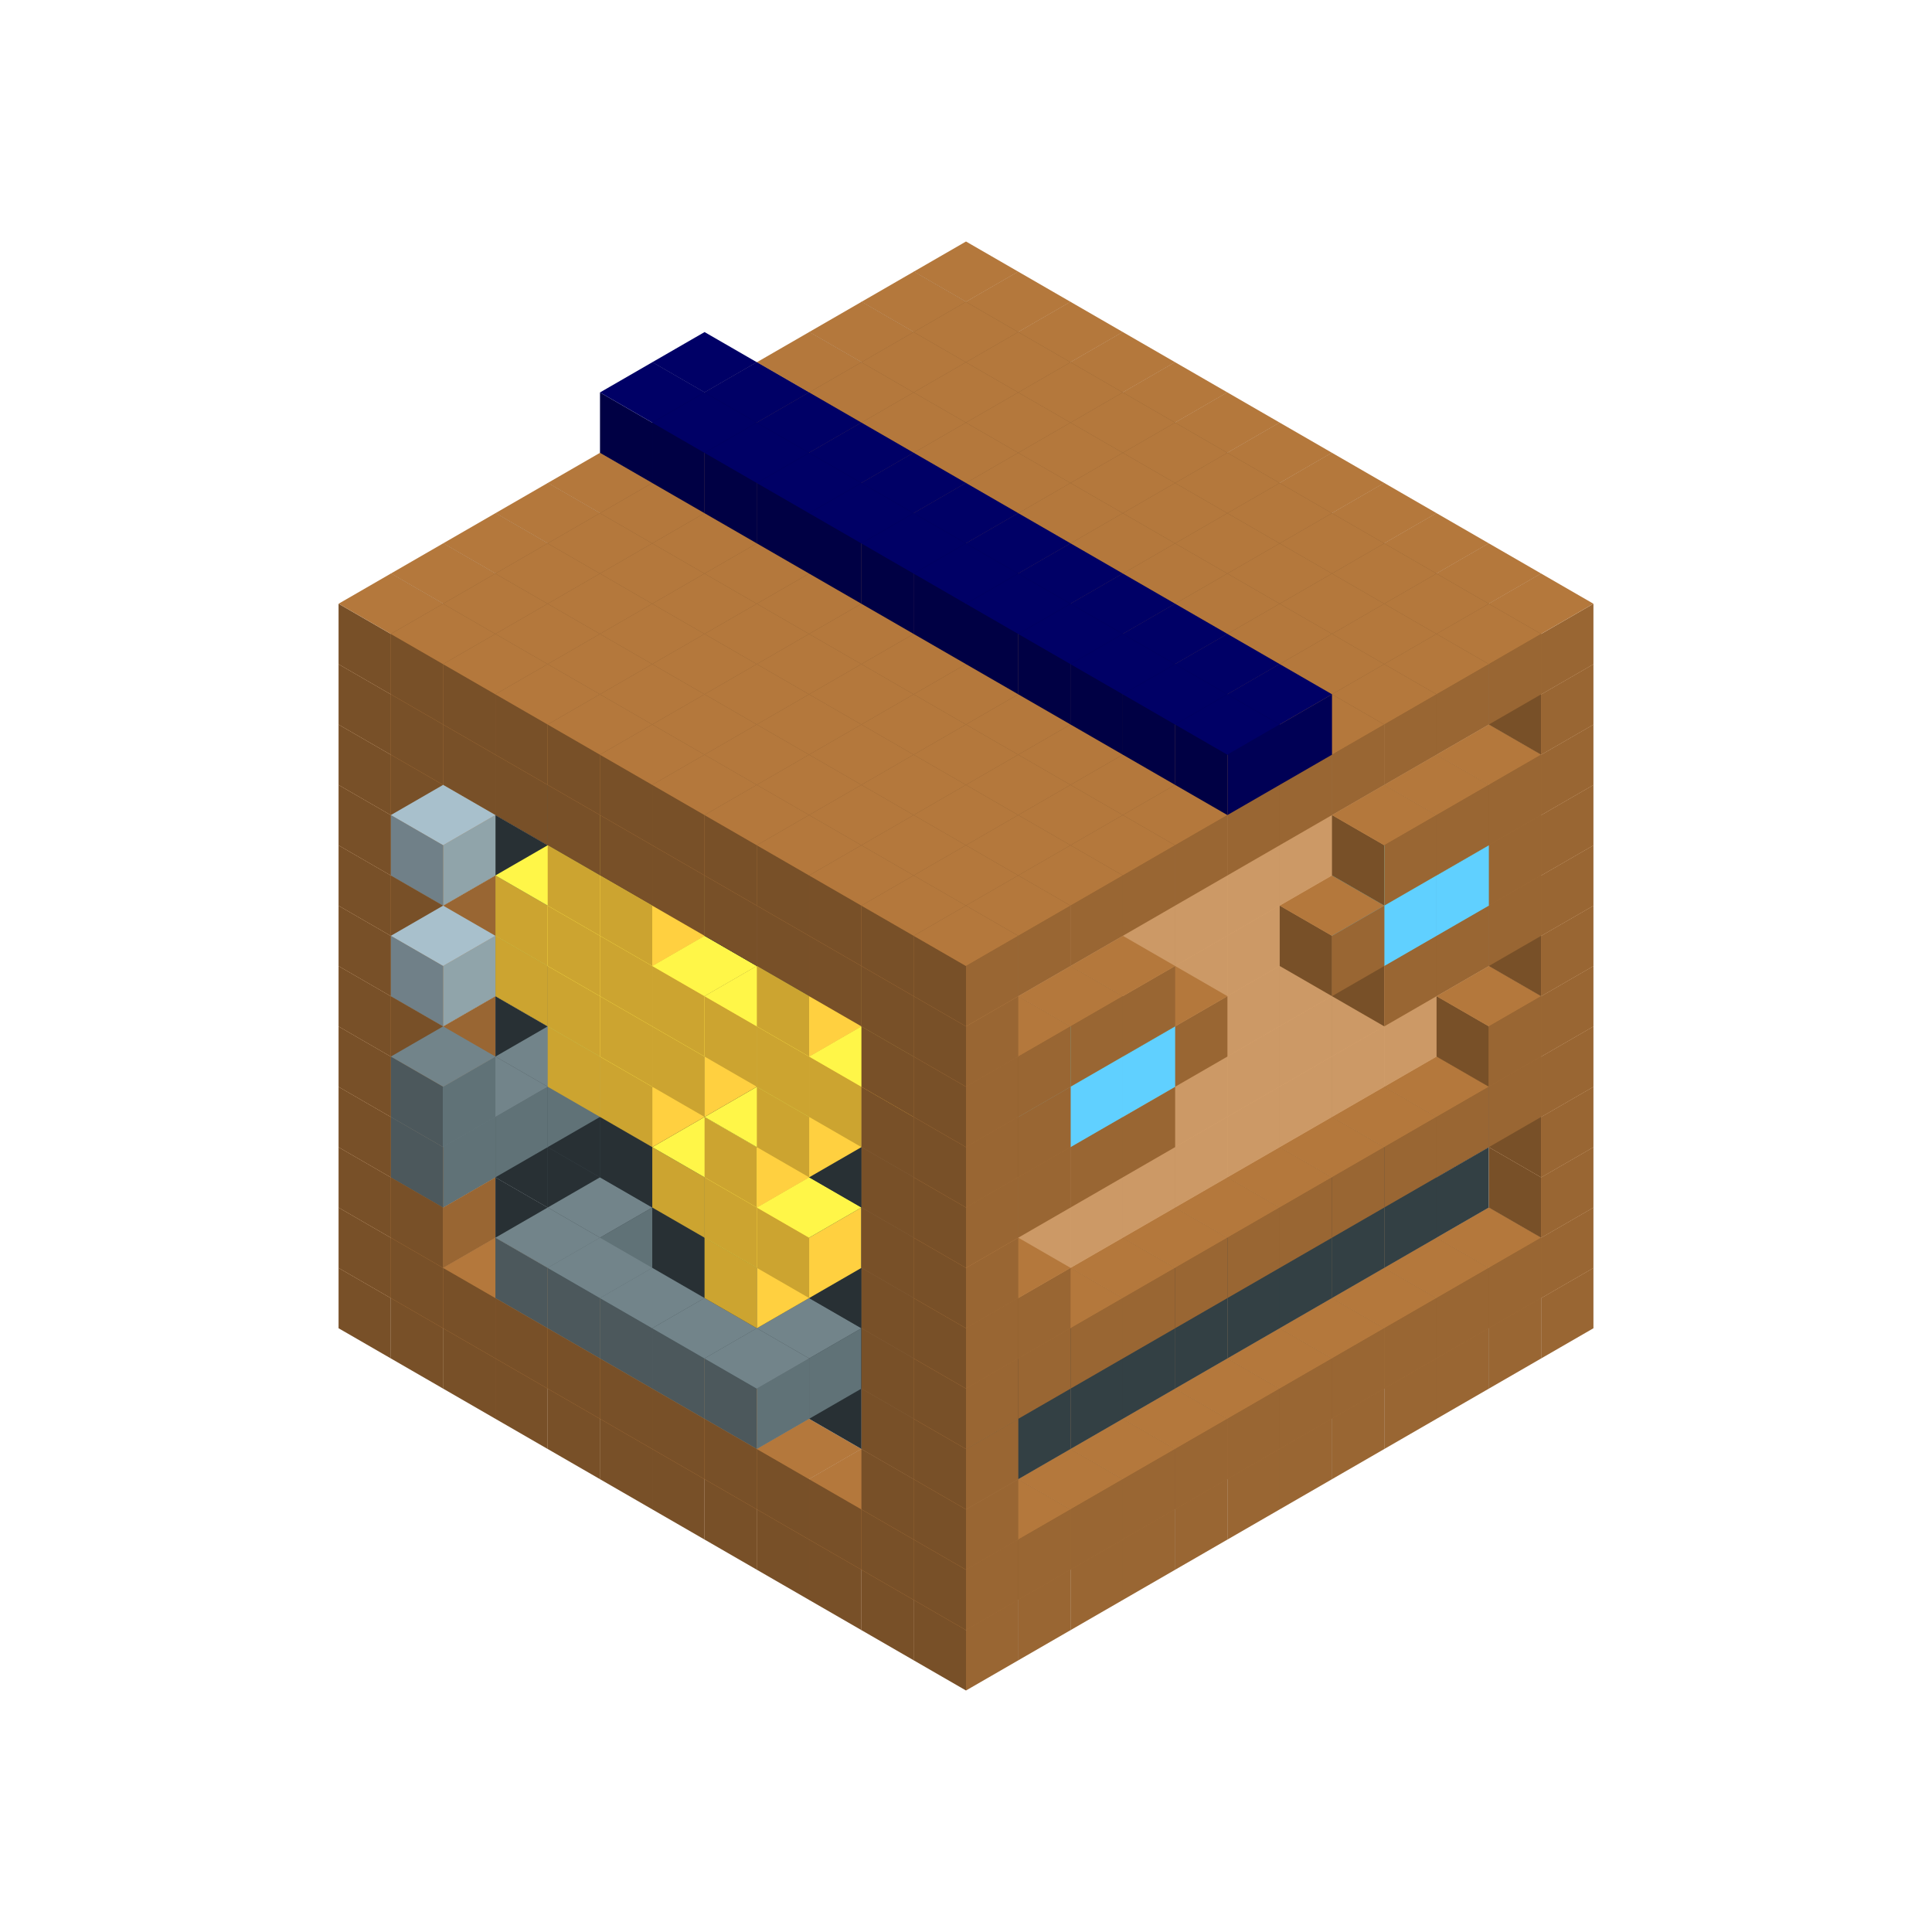 
<svg width='600' height='600' viewBox='4436371 5550000 3200000 3200000' xmlns='http://www.w3.org/2000/svg' xmlns:xlink='http://www.w3.org/1999/xlink'>
<use xlink:href='#v-0x000000e3-1' transform='translate(983738,3600000)'/>
<use xlink:href='#v-0x000000e3-1' transform='translate(1070341,3650000)'/>
<use xlink:href='#v-0x000000e3-1' transform='translate(1156944,3700000)'/>
<use xlink:href='#v-0x000000e3-1' transform='translate(1243547,3750000)'/>
<use xlink:href='#v-0x000000e3-1' transform='translate(1330150,3800000)'/>
<use xlink:href='#v-0x000000e3-1' transform='translate(1416753,3850000)'/>
<use xlink:href='#v-0x000000e3-1' transform='translate(1503356,3900000)'/>
<use xlink:href='#v-0x000000e3-1' transform='translate(1589959,3950000)'/>
<use xlink:href='#v-0x000000e3-1' transform='translate(1676562,4000000)'/>
<use xlink:href='#v-0x000000e3-1' transform='translate(1763165,4050000)'/>
<use xlink:href='#v-0x000000e3-1' transform='translate(1849768,4100000)'/>
<use xlink:href='#v-0x000000e3-1' transform='translate(2889004,3600000)'/>
<use xlink:href='#v-0x000000e3-1' transform='translate(2802401,3650000)'/>
<use xlink:href='#v-0x000000e3-1' transform='translate(2715798,3700000)'/>
<use xlink:href='#v-0x000000e3-1' transform='translate(2629195,3750000)'/>
<use xlink:href='#v-0x000000e3-1' transform='translate(2542592,3800000)'/>
<use xlink:href='#v-0x000000e3-1' transform='translate(2455989,3850000)'/>
<use xlink:href='#v-0x000000e3-1' transform='translate(2369386,3900000)'/>
<use xlink:href='#v-0x000000e3-1' transform='translate(2282783,3950000)'/>
<use xlink:href='#v-0x000000e3-1' transform='translate(2196180,4000000)'/>
<use xlink:href='#v-0x000000e3-1' transform='translate(2109577,4050000)'/>
<use xlink:href='#v-0x000000e3-1' transform='translate(2022974,4100000)'/>
<use xlink:href='#v-0x000000e3-1' transform='translate(1936371,4150000)'/>
<use xlink:href='#v-0x000000e3-1' transform='translate(983738,3500000)'/>
<use xlink:href='#v-0x000000e3-1' transform='translate(1070341,3550000)'/>
<use xlink:href='#v-0x000000e3-1' transform='translate(1156944,3600000)'/>
<use xlink:href='#v-0x000000e3-1' transform='translate(1243547,3650000)'/>
<use xlink:href='#v-0x000000e3-1' transform='translate(1330150,3700000)'/>
<use xlink:href='#v-0x000000e3-1' transform='translate(1416753,3750000)'/>
<use xlink:href='#v-0x000000e3-1' transform='translate(1503356,3800000)'/>
<use xlink:href='#v-0x000000e3-1' transform='translate(1589959,3850000)'/>
<use xlink:href='#v-0x000000e3-1' transform='translate(1676562,3900000)'/>
<use xlink:href='#v-0x000000e3-1' transform='translate(1763165,3950000)'/>
<use xlink:href='#v-0x000000e3-2' transform='translate(2715798,3500000)'/>
<use xlink:href='#v-0x000000e3-2' transform='translate(2629195,3550000)'/>
<use xlink:href='#v-0x000000e3-2' transform='translate(2542592,3600000)'/>
<use xlink:href='#v-0x000000e3-2' transform='translate(2455989,3650000)'/>
<use xlink:href='#v-0x000000e3-2' transform='translate(2369386,3700000)'/>
<use xlink:href='#v-0x000000e3-2' transform='translate(2282783,3750000)'/>
<use xlink:href='#v-0x000000e3-2' transform='translate(2196180,3800000)'/>
<use xlink:href='#v-0x000000e3-2' transform='translate(2109577,3850000)'/>
<use xlink:href='#v-0x000000e3-2' transform='translate(2022974,3900000)'/>
<use xlink:href='#v-0x000000e3-2' transform='translate(1936371,3950000)'/>
<use xlink:href='#v-0x000000e3-1' transform='translate(1849768,4000000)'/>
<use xlink:href='#v-0x000000e3-1' transform='translate(2889004,3500000)'/>
<use xlink:href='#v-0x000000e3-1' transform='translate(2802401,3550000)'/>
<use xlink:href='#v-0x000000e3-1' transform='translate(2715798,3600000)'/>
<use xlink:href='#v-0x000000e3-1' transform='translate(2629195,3650000)'/>
<use xlink:href='#v-0x000000e3-1' transform='translate(2542592,3700000)'/>
<use xlink:href='#v-0x000000e3-1' transform='translate(2455989,3750000)'/>
<use xlink:href='#v-0x000000e3-1' transform='translate(2369386,3800000)'/>
<use xlink:href='#v-0x000000e3-1' transform='translate(2282783,3850000)'/>
<use xlink:href='#v-0x000000e3-1' transform='translate(2196180,3900000)'/>
<use xlink:href='#v-0x000000e3-1' transform='translate(2109577,3950000)'/>
<use xlink:href='#v-0x000000e3-1' transform='translate(2022974,4000000)'/>
<use xlink:href='#v-0x000000e3-1' transform='translate(1936371,4050000)'/>
<use xlink:href='#v-0x000000e3-1' transform='translate(983738,3400000)'/>
<use xlink:href='#v-0x000000e3-1' transform='translate(1070341,3450000)'/>
<use xlink:href='#v-0x000000e3-5' transform='translate(1243547,3450000)'/>
<use xlink:href='#v-0x000000e3-5' transform='translate(1330150,3500000)'/>
<use xlink:href='#v-0x000000e3-5' transform='translate(1416753,3550000)'/>
<use xlink:href='#v-0x000000e3-5' transform='translate(1503356,3600000)'/>
<use xlink:href='#v-0x000000e3-5' transform='translate(1589959,3650000)'/>
<use xlink:href='#v-0x000000e3-5' transform='translate(1676562,3700000)'/>
<use xlink:href='#v-0x000000e3-5' transform='translate(1763165,3750000)'/>
<use xlink:href='#v-0x000000e3-5' transform='translate(1849768,3800000)'/>
<use xlink:href='#v-0x000000e3-8' transform='translate(2715798,3400000)'/>
<use xlink:href='#v-0x000000e3-8' transform='translate(2629195,3450000)'/>
<use xlink:href='#v-0x000000e3-8' transform='translate(2542592,3500000)'/>
<use xlink:href='#v-0x000000e3-8' transform='translate(2455989,3550000)'/>
<use xlink:href='#v-0x000000e3-8' transform='translate(2369386,3600000)'/>
<use xlink:href='#v-0x000000e3-8' transform='translate(2282783,3650000)'/>
<use xlink:href='#v-0x000000e3-8' transform='translate(2196180,3700000)'/>
<use xlink:href='#v-0x000000e3-8' transform='translate(2109577,3750000)'/>
<use xlink:href='#v-0x000000e3-8' transform='translate(2022974,3800000)'/>
<use xlink:href='#v-0x000000e3-8' transform='translate(1936371,3850000)'/>
<use xlink:href='#v-0x000000e3-1' transform='translate(1849768,3900000)'/>
<use xlink:href='#v-0x000000e3-1' transform='translate(2889004,3400000)'/>
<use xlink:href='#v-0x000000e3-1' transform='translate(1936371,3950000)'/>
<use xlink:href='#v-0x000000e3-1' transform='translate(983738,3300000)'/>
<use xlink:href='#v-0x000000e3-1' transform='translate(1070341,3350000)'/>
<use xlink:href='#v-0x000000e3-5' transform='translate(1243547,3350000)'/>
<use xlink:href='#v-0x000000e3-5' transform='translate(1330150,3400000)'/>
<use xlink:href='#v-0x000000e3-5' transform='translate(1416753,3450000)'/>
<use xlink:href='#v-0x000000e3-6' transform='translate(1330150,3500000)'/>
<use xlink:href='#v-0x000000e3-6' transform='translate(1243547,3550000)'/>
<use xlink:href='#v-0x000000e3-5' transform='translate(1503356,3500000)'/>
<use xlink:href='#v-0x000000e3-6' transform='translate(1330150,3600000)'/>
<use xlink:href='#v-0x000000e3-5' transform='translate(1589959,3550000)'/>
<use xlink:href='#v-0x000000e3-6' transform='translate(1416753,3650000)'/>
<use xlink:href='#v-0x000000e3-5' transform='translate(1676562,3600000)'/>
<use xlink:href='#v-0x000000e3-6' transform='translate(1503356,3700000)'/>
<use xlink:href='#v-0x000000e3-5' transform='translate(1763165,3650000)'/>
<use xlink:href='#v-0x000000e3-6' transform='translate(1676562,3700000)'/>
<use xlink:href='#v-0x000000e3-6' transform='translate(1589959,3750000)'/>
<use xlink:href='#v-0x000000e3-5' transform='translate(1849768,3700000)'/>
<use xlink:href='#v-0x000000e3-8' transform='translate(2715798,3300000)'/>
<use xlink:href='#v-0x000000e3-8' transform='translate(2629195,3350000)'/>
<use xlink:href='#v-0x000000e3-8' transform='translate(2542592,3400000)'/>
<use xlink:href='#v-0x000000e3-8' transform='translate(2455989,3450000)'/>
<use xlink:href='#v-0x000000e3-8' transform='translate(2369386,3500000)'/>
<use xlink:href='#v-0x000000e3-8' transform='translate(2282783,3550000)'/>
<use xlink:href='#v-0x000000e3-8' transform='translate(2196180,3600000)'/>
<use xlink:href='#v-0x000000e3-8' transform='translate(2109577,3650000)'/>
<use xlink:href='#v-0x000000e3-8' transform='translate(2022974,3700000)'/>
<use xlink:href='#v-0x000000e3-8' transform='translate(1936371,3750000)'/>
<use xlink:href='#v-0x000000e3-1' transform='translate(1849768,3800000)'/>
<use xlink:href='#v-0x000000e3-1' transform='translate(2889004,3300000)'/>
<use xlink:href='#v-0x000000e3-1' transform='translate(1936371,3850000)'/>
<use xlink:href='#v-0x000000e3-1' transform='translate(983738,3200000)'/>
<use xlink:href='#v-0x000000e3-1' transform='translate(1070341,3250000)'/>
<use xlink:href='#v-0x000000e3-5' transform='translate(1243547,3250000)'/>
<use xlink:href='#v-0x000000e3-5' transform='translate(1330150,3300000)'/>
<use xlink:href='#v-0x000000e3-5' transform='translate(1416753,3350000)'/>
<use xlink:href='#v-0x000000e3-5' transform='translate(1503356,3400000)'/>
<use xlink:href='#v-0x000000e3-5' transform='translate(1589959,3450000)'/>
<use xlink:href='#v-0x000000e3-5' transform='translate(1676562,3500000)'/>
<use xlink:href='#v-0x000000e3-4' transform='translate(1589959,3550000)'/>
<use xlink:href='#v-0x000000e3-5' transform='translate(1763165,3550000)'/>
<use xlink:href='#v-0x000000e3-5' transform='translate(1849768,3600000)'/>
<use xlink:href='#v-0x000000e3-2' transform='translate(2715798,3200000)'/>
<use xlink:href='#v-0x000000e3-2' transform='translate(2629195,3250000)'/>
<use xlink:href='#v-0x000000e3-2' transform='translate(2542592,3300000)'/>
<use xlink:href='#v-0x000000e3-2' transform='translate(2455989,3350000)'/>
<use xlink:href='#v-0x000000e3-2' transform='translate(2369386,3400000)'/>
<use xlink:href='#v-0x000000e3-2' transform='translate(2282783,3450000)'/>
<use xlink:href='#v-0x000000e3-2' transform='translate(2196180,3500000)'/>
<use xlink:href='#v-0x000000e3-2' transform='translate(2109577,3550000)'/>
<use xlink:href='#v-0x000000e3-2' transform='translate(2022974,3600000)'/>
<use xlink:href='#v-0x000000e3-2' transform='translate(1936371,3650000)'/>
<use xlink:href='#v-0x000000e3-1' transform='translate(1849768,3700000)'/>
<use xlink:href='#v-0x000000e3-1' transform='translate(2889004,3200000)'/>
<use xlink:href='#v-0x000000e3-1' transform='translate(2802401,3250000)'/>
<use xlink:href='#v-0x000000e3-1' transform='translate(2715798,3300000)'/>
<use xlink:href='#v-0x000000e3-1' transform='translate(2629195,3350000)'/>
<use xlink:href='#v-0x000000e3-1' transform='translate(2542592,3400000)'/>
<use xlink:href='#v-0x000000e3-1' transform='translate(2455989,3450000)'/>
<use xlink:href='#v-0x000000e3-1' transform='translate(2369386,3500000)'/>
<use xlink:href='#v-0x000000e3-1' transform='translate(2282783,3550000)'/>
<use xlink:href='#v-0x000000e3-1' transform='translate(2196180,3600000)'/>
<use xlink:href='#v-0x000000e3-1' transform='translate(2109577,3650000)'/>
<use xlink:href='#v-0x000000e3-1' transform='translate(2022974,3700000)'/>
<use xlink:href='#v-0x000000e3-1' transform='translate(1936371,3750000)'/>
<use xlink:href='#v-0x000000e3-1' transform='translate(983738,3100000)'/>
<use xlink:href='#v-0x000000e3-1' transform='translate(1070341,3150000)'/>
<use xlink:href='#v-0x000000e3-5' transform='translate(1243547,3150000)'/>
<use xlink:href='#v-0x000000e3-5' transform='translate(1330150,3200000)'/>
<use xlink:href='#v-0x000000e3-6' transform='translate(1243547,3250000)'/>
<use xlink:href='#v-0x000000e3-6' transform='translate(1156944,3300000)'/>
<use xlink:href='#v-0x000000e3-6' transform='translate(1070341,3350000)'/>
<use xlink:href='#v-0x000000e3-5' transform='translate(1416753,3250000)'/>
<use xlink:href='#v-0x000000e3-5' transform='translate(1503356,3300000)'/>
<use xlink:href='#v-0x000000e3-5' transform='translate(1589959,3350000)'/>
<use xlink:href='#v-0x000000e3-4' transform='translate(1503356,3400000)'/>
<use xlink:href='#v-0x000000e3-5' transform='translate(1676562,3400000)'/>
<use xlink:href='#v-0x000000e3-4' transform='translate(1589959,3450000)'/>
<use xlink:href='#v-0x000000e3-5' transform='translate(1763165,3450000)'/>
<use xlink:href='#v-0x000000e3-4' transform='translate(1676562,3500000)'/>
<use xlink:href='#v-0x000000e3-5' transform='translate(1849768,3500000)'/>
<use xlink:href='#v-0x000000e3-2' transform='translate(2715798,3100000)'/>
<use xlink:href='#v-0x000000e3-2' transform='translate(2629195,3150000)'/>
<use xlink:href='#v-0x000000e3-2' transform='translate(2542592,3200000)'/>
<use xlink:href='#v-0x000000e3-2' transform='translate(2455989,3250000)'/>
<use xlink:href='#v-0x000000e3-2' transform='translate(2369386,3300000)'/>
<use xlink:href='#v-0x000000e3-2' transform='translate(2282783,3350000)'/>
<use xlink:href='#v-0x000000e3-2' transform='translate(2196180,3400000)'/>
<use xlink:href='#v-0x000000e3-2' transform='translate(2109577,3450000)'/>
<use xlink:href='#v-0x000000e3-2' transform='translate(2022974,3500000)'/>
<use xlink:href='#v-0x000000e3-2' transform='translate(1936371,3550000)'/>
<use xlink:href='#v-0x000000e3-1' transform='translate(1849768,3600000)'/>
<use xlink:href='#v-0x000000e3-1' transform='translate(2889004,3100000)'/>
<use xlink:href='#v-0x000000e3-1' transform='translate(2802401,3150000)'/>
<use xlink:href='#v-0x000000e3-1' transform='translate(2022974,3600000)'/>
<use xlink:href='#v-0x000000e3-1' transform='translate(1936371,3650000)'/>
<use xlink:href='#v-0x000000e3-1' transform='translate(983738,3000000)'/>
<use xlink:href='#v-0x000000e3-1' transform='translate(1070341,3050000)'/>
<use xlink:href='#v-0x000000e3-5' transform='translate(1243547,3050000)'/>
<use xlink:href='#v-0x000000e3-5' transform='translate(1330150,3100000)'/>
<use xlink:href='#v-0x000000e3-6' transform='translate(1070341,3250000)'/>
<use xlink:href='#v-0x000000e3-5' transform='translate(1416753,3150000)'/>
<use xlink:href='#v-0x000000e3-4' transform='translate(1330150,3200000)'/>
<use xlink:href='#v-0x000000e3-5' transform='translate(1503356,3200000)'/>
<use xlink:href='#v-0x000000e3-4' transform='translate(1416753,3250000)'/>
<use xlink:href='#v-0x000000e3-5' transform='translate(1589959,3250000)'/>
<use xlink:href='#v-0x000000e3-5' transform='translate(1676562,3300000)'/>
<use xlink:href='#v-0x000000e3-4' transform='translate(1589959,3350000)'/>
<use xlink:href='#v-0x000000e3-5' transform='translate(1763165,3350000)'/>
<use xlink:href='#v-0x000000e3-5' transform='translate(1849768,3400000)'/>
<use xlink:href='#v-0x000000e3-2' transform='translate(2715798,3000000)'/>
<use xlink:href='#v-0x000000e3-2' transform='translate(2629195,3050000)'/>
<use xlink:href='#v-0x000000e3-2' transform='translate(2542592,3100000)'/>
<use xlink:href='#v-0x000000e3-2' transform='translate(2455989,3150000)'/>
<use xlink:href='#v-0x000000e3-2' transform='translate(2369386,3200000)'/>
<use xlink:href='#v-0x000000e3-2' transform='translate(2282783,3250000)'/>
<use xlink:href='#v-0x000000e3-2' transform='translate(2196180,3300000)'/>
<use xlink:href='#v-0x000000e3-2' transform='translate(2109577,3350000)'/>
<use xlink:href='#v-0x000000e3-2' transform='translate(2022974,3400000)'/>
<use xlink:href='#v-0x000000e3-2' transform='translate(1936371,3450000)'/>
<use xlink:href='#v-0x000000e3-1' transform='translate(1849768,3500000)'/>
<use xlink:href='#v-0x000000e3-1' transform='translate(2889004,3000000)'/>
<use xlink:href='#v-0x000000e3-1' transform='translate(1936371,3550000)'/>
<use xlink:href='#v-0x000000e3-1' transform='translate(983738,2900000)'/>
<use xlink:href='#v-0x000000e3-1' transform='translate(1070341,2950000)'/>
<use xlink:href='#v-0x000000e3-5' transform='translate(1243547,2950000)'/>
<use xlink:href='#v-0x000000e3-5' transform='translate(1330150,3000000)'/>
<use xlink:href='#v-0x000000e3-4' transform='translate(1243547,3050000)'/>
<use xlink:href='#v-0x000000e3-5' transform='translate(1416753,3050000)'/>
<use xlink:href='#v-0x000000e3-4' transform='translate(1330150,3100000)'/>
<use xlink:href='#v-0x000000e3-5' transform='translate(1503356,3100000)'/>
<use xlink:href='#v-0x000000e3-4' transform='translate(1416753,3150000)'/>
<use xlink:href='#v-0x000000e3-5' transform='translate(1589959,3150000)'/>
<use xlink:href='#v-0x000000e3-4' transform='translate(1503356,3200000)'/>
<use xlink:href='#v-0x000000e3-5' transform='translate(1676562,3200000)'/>
<use xlink:href='#v-0x000000e3-5' transform='translate(1763165,3250000)'/>
<use xlink:href='#v-0x000000e3-4' transform='translate(1676562,3300000)'/>
<use xlink:href='#v-0x000000e3-5' transform='translate(1849768,3300000)'/>
<use xlink:href='#v-0x000000e3-2' transform='translate(2715798,2900000)'/>
<use xlink:href='#v-0x000000e3-2' transform='translate(2629195,2950000)'/>
<use xlink:href='#v-0x000000e3-2' transform='translate(2542592,3000000)'/>
<use xlink:href='#v-0x000000e3-2' transform='translate(2455989,3050000)'/>
<use xlink:href='#v-0x000000e3-2' transform='translate(2369386,3100000)'/>
<use xlink:href='#v-0x000000e3-2' transform='translate(2282783,3150000)'/>
<use xlink:href='#v-0x000000e3-2' transform='translate(2196180,3200000)'/>
<use xlink:href='#v-0x000000e3-2' transform='translate(2109577,3250000)'/>
<use xlink:href='#v-0x000000e3-2' transform='translate(2022974,3300000)'/>
<use xlink:href='#v-0x000000e3-2' transform='translate(1936371,3350000)'/>
<use xlink:href='#v-0x000000e3-1' transform='translate(1849768,3400000)'/>
<use xlink:href='#v-0x000000e3-1' transform='translate(2889004,2900000)'/>
<use xlink:href='#v-0x000000e3-1' transform='translate(2802401,2950000)'/>
<use xlink:href='#v-0x000000e3-1' transform='translate(2715798,3000000)'/>
<use xlink:href='#v-0x000000e3-1' transform='translate(2629195,3050000)'/>
<use xlink:href='#v-0x000000e3-1' transform='translate(2196180,3300000)'/>
<use xlink:href='#v-0x000000e3-1' transform='translate(2109577,3350000)'/>
<use xlink:href='#v-0x000000e3-1' transform='translate(2022974,3400000)'/>
<use xlink:href='#v-0x000000e3-1' transform='translate(1936371,3450000)'/>
<use xlink:href='#v-0x000000e3-1' transform='translate(983738,2800000)'/>
<use xlink:href='#v-0x000000e3-1' transform='translate(1070341,2850000)'/>
<use xlink:href='#v-0x000000e3-5' transform='translate(1243547,2850000)'/>
<use xlink:href='#v-0x000000e3-5' transform='translate(1330150,2900000)'/>
<use xlink:href='#v-0x000000e3-4' transform='translate(1243547,2950000)'/>
<use xlink:href='#v-0x000000e3-7' transform='translate(1070341,3050000)'/>
<use xlink:href='#v-0x000000e3-5' transform='translate(1416753,2950000)'/>
<use xlink:href='#v-0x000000e3-4' transform='translate(1330150,3000000)'/>
<use xlink:href='#v-0x000000e3-5' transform='translate(1503356,3000000)'/>
<use xlink:href='#v-0x000000e3-4' transform='translate(1416753,3050000)'/>
<use xlink:href='#v-0x000000e3-5' transform='translate(1589959,3050000)'/>
<use xlink:href='#v-0x000000e3-4' transform='translate(1503356,3100000)'/>
<use xlink:href='#v-0x000000e3-5' transform='translate(1676562,3100000)'/>
<use xlink:href='#v-0x000000e3-4' transform='translate(1589959,3150000)'/>
<use xlink:href='#v-0x000000e3-5' transform='translate(1763165,3150000)'/>
<use xlink:href='#v-0x000000e3-4' transform='translate(1676562,3200000)'/>
<use xlink:href='#v-0x000000e3-5' transform='translate(1849768,3200000)'/>
<use xlink:href='#v-0x000000e3-4' transform='translate(1763165,3250000)'/>
<use xlink:href='#v-0x000000e3-2' transform='translate(2715798,2800000)'/>
<use xlink:href='#v-0x000000e3-2' transform='translate(2629195,2850000)'/>
<use xlink:href='#v-0x000000e3-2' transform='translate(2542592,2900000)'/>
<use xlink:href='#v-0x000000e3-2' transform='translate(2455989,2950000)'/>
<use xlink:href='#v-0x000000e3-2' transform='translate(2369386,3000000)'/>
<use xlink:href='#v-0x000000e3-2' transform='translate(2282783,3050000)'/>
<use xlink:href='#v-0x000000e3-2' transform='translate(2196180,3100000)'/>
<use xlink:href='#v-0x000000e3-2' transform='translate(2109577,3150000)'/>
<use xlink:href='#v-0x000000e3-2' transform='translate(2022974,3200000)'/>
<use xlink:href='#v-0x000000e3-2' transform='translate(1936371,3250000)'/>
<use xlink:href='#v-0x000000e3-1' transform='translate(1849768,3300000)'/>
<use xlink:href='#v-0x000000e3-1' transform='translate(2889004,2800000)'/>
<use xlink:href='#v-0x000000e3-1' transform='translate(2802401,2850000)'/>
<use xlink:href='#v-0x000000e3-3' transform='translate(2715798,2900000)'/>
<use xlink:href='#v-0x000000e3-3' transform='translate(2629195,2950000)'/>
<use xlink:href='#v-0x000000e3-1' transform='translate(2542592,3000000)'/>
<use xlink:href='#v-0x000000e3-1' transform='translate(2282783,3150000)'/>
<use xlink:href='#v-0x000000e3-3' transform='translate(2196180,3200000)'/>
<use xlink:href='#v-0x000000e3-3' transform='translate(2109577,3250000)'/>
<use xlink:href='#v-0x000000e3-1' transform='translate(2022974,3300000)'/>
<use xlink:href='#v-0x000000e3-1' transform='translate(1936371,3350000)'/>
<use xlink:href='#v-0x000000e3-1' transform='translate(983738,2700000)'/>
<use xlink:href='#v-0x000000e3-1' transform='translate(1070341,2750000)'/>
<use xlink:href='#v-0x000000e3-5' transform='translate(1243547,2750000)'/>
<use xlink:href='#v-0x000000e3-5' transform='translate(1330150,2800000)'/>
<use xlink:href='#v-0x000000e3-5' transform='translate(1416753,2850000)'/>
<use xlink:href='#v-0x000000e3-4' transform='translate(1330150,2900000)'/>
<use xlink:href='#v-0x000000e3-5' transform='translate(1503356,2900000)'/>
<use xlink:href='#v-0x000000e3-4' transform='translate(1416753,2950000)'/>
<use xlink:href='#v-0x000000e3-5' transform='translate(1589959,2950000)'/>
<use xlink:href='#v-0x000000e3-5' transform='translate(1676562,3000000)'/>
<use xlink:href='#v-0x000000e3-5' transform='translate(1763165,3050000)'/>
<use xlink:href='#v-0x000000e3-4' transform='translate(1676562,3100000)'/>
<use xlink:href='#v-0x000000e3-5' transform='translate(1849768,3100000)'/>
<use xlink:href='#v-0x000000e3-2' transform='translate(2715798,2700000)'/>
<use xlink:href='#v-0x000000e3-2' transform='translate(2629195,2750000)'/>
<use xlink:href='#v-0x000000e3-2' transform='translate(2542592,2800000)'/>
<use xlink:href='#v-0x000000e3-2' transform='translate(2455989,2850000)'/>
<use xlink:href='#v-0x000000e3-2' transform='translate(2369386,2900000)'/>
<use xlink:href='#v-0x000000e3-2' transform='translate(2282783,2950000)'/>
<use xlink:href='#v-0x000000e3-2' transform='translate(2196180,3000000)'/>
<use xlink:href='#v-0x000000e3-2' transform='translate(2109577,3050000)'/>
<use xlink:href='#v-0x000000e3-2' transform='translate(2022974,3100000)'/>
<use xlink:href='#v-0x000000e3-2' transform='translate(1936371,3150000)'/>
<use xlink:href='#v-0x000000e3-1' transform='translate(1849768,3200000)'/>
<use xlink:href='#v-0x000000e3-1' transform='translate(2889004,2700000)'/>
<use xlink:href='#v-0x000000e3-1' transform='translate(2802401,2750000)'/>
<use xlink:href='#v-0x000000e3-1' transform='translate(2715798,2800000)'/>
<use xlink:href='#v-0x000000e3-1' transform='translate(2629195,2850000)'/>
<use xlink:href='#v-0x000000e3-1' transform='translate(2196180,3100000)'/>
<use xlink:href='#v-0x000000e3-1' transform='translate(2109577,3150000)'/>
<use xlink:href='#v-0x000000e3-1' transform='translate(2022974,3200000)'/>
<use xlink:href='#v-0x000000e3-1' transform='translate(1936371,3250000)'/>
<use xlink:href='#v-0x000000e3-1' transform='translate(983738,2600000)'/>
<use xlink:href='#v-0x000000e3-1' transform='translate(1070341,2650000)'/>
<use xlink:href='#v-0x000000e3-1' transform='translate(1156944,2700000)'/>
<use xlink:href='#v-0x000000e3-1' transform='translate(1243547,2750000)'/>
<use xlink:href='#v-0x000000e3-7' transform='translate(1070341,2850000)'/>
<use xlink:href='#v-0x000000e3-1' transform='translate(1330150,2800000)'/>
<use xlink:href='#v-0x000000e3-1' transform='translate(1416753,2850000)'/>
<use xlink:href='#v-0x000000e3-1' transform='translate(1503356,2900000)'/>
<use xlink:href='#v-0x000000e3-1' transform='translate(1589959,2950000)'/>
<use xlink:href='#v-0x000000e3-1' transform='translate(1676562,3000000)'/>
<use xlink:href='#v-0x000000e3-1' transform='translate(1763165,3050000)'/>
<use xlink:href='#v-0x000000e3-2' transform='translate(2715798,2600000)'/>
<use xlink:href='#v-0x000000e3-2' transform='translate(2629195,2650000)'/>
<use xlink:href='#v-0x000000e3-2' transform='translate(2542592,2700000)'/>
<use xlink:href='#v-0x000000e3-2' transform='translate(2455989,2750000)'/>
<use xlink:href='#v-0x000000e3-2' transform='translate(2369386,2800000)'/>
<use xlink:href='#v-0x000000e3-2' transform='translate(2282783,2850000)'/>
<use xlink:href='#v-0x000000e3-2' transform='translate(2196180,2900000)'/>
<use xlink:href='#v-0x000000e3-2' transform='translate(2109577,2950000)'/>
<use xlink:href='#v-0x000000e3-2' transform='translate(2022974,3000000)'/>
<use xlink:href='#v-0x000000e3-2' transform='translate(1936371,3050000)'/>
<use xlink:href='#v-0x000000e3-1' transform='translate(1849768,3100000)'/>
<use xlink:href='#v-0x000000e3-1' transform='translate(2889004,2600000)'/>
<use xlink:href='#v-0x000000e3-1' transform='translate(1936371,3150000)'/>
<use xlink:href='#v-0x000000e3-1' transform='translate(1936371,1950000)'/>
<use xlink:href='#v-0x000000e3-1' transform='translate(1849768,2000000)'/>
<use xlink:href='#v-0x000000e3-1' transform='translate(1763165,2050000)'/>
<use xlink:href='#v-0x000000e3-1' transform='translate(1676562,2100000)'/>
<use xlink:href='#v-0x000000e3-1' transform='translate(1589959,2150000)'/>
<use xlink:href='#v-0x000000e3-1' transform='translate(1503356,2200000)'/>
<use xlink:href='#v-0x000000e3-1' transform='translate(1416753,2250000)'/>
<use xlink:href='#v-0x000000e3-1' transform='translate(1330150,2300000)'/>
<use xlink:href='#v-0x000000e3-1' transform='translate(1243547,2350000)'/>
<use xlink:href='#v-0x000000e3-1' transform='translate(1156944,2400000)'/>
<use xlink:href='#v-0x000000e3-1' transform='translate(1070341,2450000)'/>
<use xlink:href='#v-0x000000e3-1' transform='translate(983738,2500000)'/>
<use xlink:href='#v-0x000000e3-1' transform='translate(2022974,2000000)'/>
<use xlink:href='#v-0x000000e3-1' transform='translate(1936371,2050000)'/>
<use xlink:href='#v-0x000000e3-1' transform='translate(1849768,2100000)'/>
<use xlink:href='#v-0x000000e3-1' transform='translate(1763165,2150000)'/>
<use xlink:href='#v-0x000000e3-1' transform='translate(1676562,2200000)'/>
<use xlink:href='#v-0x000000e3-1' transform='translate(1589959,2250000)'/>
<use xlink:href='#v-0x000000e3-1' transform='translate(1503356,2300000)'/>
<use xlink:href='#v-0x000000e3-1' transform='translate(1416753,2350000)'/>
<use xlink:href='#v-0x000000e3-1' transform='translate(1330150,2400000)'/>
<use xlink:href='#v-0x000000e3-1' transform='translate(1243547,2450000)'/>
<use xlink:href='#v-0x000000e3-1' transform='translate(1156944,2500000)'/>
<use xlink:href='#v-0x000000e3-1' transform='translate(1070341,2550000)'/>
<use xlink:href='#v-0x000000e3-1' transform='translate(2109577,2050000)'/>
<use xlink:href='#v-0x000000e3-1' transform='translate(2022974,2100000)'/>
<use xlink:href='#v-0x000000e3-1' transform='translate(1936371,2150000)'/>
<use xlink:href='#v-0x000000e3-1' transform='translate(1849768,2200000)'/>
<use xlink:href='#v-0x000000e3-1' transform='translate(1763165,2250000)'/>
<use xlink:href='#v-0x000000e3-1' transform='translate(1676562,2300000)'/>
<use xlink:href='#v-0x000000e3-1' transform='translate(1589959,2350000)'/>
<use xlink:href='#v-0x000000e3-1' transform='translate(1503356,2400000)'/>
<use xlink:href='#v-0x000000e3-1' transform='translate(1416753,2450000)'/>
<use xlink:href='#v-0x000000e3-1' transform='translate(1330150,2500000)'/>
<use xlink:href='#v-0x000000e3-1' transform='translate(1243547,2550000)'/>
<use xlink:href='#v-0x000000e3-1' transform='translate(1156944,2600000)'/>
<use xlink:href='#v-0x000000e3-1' transform='translate(2196180,2100000)'/>
<use xlink:href='#v-0x000000e3-1' transform='translate(2109577,2150000)'/>
<use xlink:href='#v-0x000000e3-1' transform='translate(2022974,2200000)'/>
<use xlink:href='#v-0x000000e3-1' transform='translate(1936371,2250000)'/>
<use xlink:href='#v-0x000000e3-1' transform='translate(1849768,2300000)'/>
<use xlink:href='#v-0x000000e3-1' transform='translate(1763165,2350000)'/>
<use xlink:href='#v-0x000000e3-1' transform='translate(1676562,2400000)'/>
<use xlink:href='#v-0x000000e3-1' transform='translate(1589959,2450000)'/>
<use xlink:href='#v-0x000000e3-1' transform='translate(1503356,2500000)'/>
<use xlink:href='#v-0x000000e3-1' transform='translate(1416753,2550000)'/>
<use xlink:href='#v-0x000000e3-1' transform='translate(1330150,2600000)'/>
<use xlink:href='#v-0x000000e3-1' transform='translate(1243547,2650000)'/>
<use xlink:href='#v-0x000000e3-1' transform='translate(2282783,2150000)'/>
<use xlink:href='#v-0x000000e3-1' transform='translate(2196180,2200000)'/>
<use xlink:href='#v-0x000000e3-1' transform='translate(2109577,2250000)'/>
<use xlink:href='#v-0x000000e3-1' transform='translate(2022974,2300000)'/>
<use xlink:href='#v-0x000000e3-1' transform='translate(1936371,2350000)'/>
<use xlink:href='#v-0x000000e3-1' transform='translate(1849768,2400000)'/>
<use xlink:href='#v-0x000000e3-1' transform='translate(1763165,2450000)'/>
<use xlink:href='#v-0x000000e3-1' transform='translate(1676562,2500000)'/>
<use xlink:href='#v-0x000000e3-1' transform='translate(1589959,2550000)'/>
<use xlink:href='#v-0x000000e3-1' transform='translate(1503356,2600000)'/>
<use xlink:href='#v-0x000000e3-1' transform='translate(1416753,2650000)'/>
<use xlink:href='#v-0x000000e3-1' transform='translate(1330150,2700000)'/>
<use xlink:href='#v-0x000000e3-1' transform='translate(2369386,2200000)'/>
<use xlink:href='#v-0x000000e3-1' transform='translate(2282783,2250000)'/>
<use xlink:href='#v-0x000000e3-1' transform='translate(2196180,2300000)'/>
<use xlink:href='#v-0x000000e3-1' transform='translate(2109577,2350000)'/>
<use xlink:href='#v-0x000000e3-1' transform='translate(2022974,2400000)'/>
<use xlink:href='#v-0x000000e3-1' transform='translate(1936371,2450000)'/>
<use xlink:href='#v-0x000000e3-1' transform='translate(1849768,2500000)'/>
<use xlink:href='#v-0x000000e3-1' transform='translate(1763165,2550000)'/>
<use xlink:href='#v-0x000000e3-1' transform='translate(1676562,2600000)'/>
<use xlink:href='#v-0x000000e3-1' transform='translate(1589959,2650000)'/>
<use xlink:href='#v-0x000000e3-1' transform='translate(1503356,2700000)'/>
<use xlink:href='#v-0x000000e3-1' transform='translate(1416753,2750000)'/>
<use xlink:href='#v-0x000000e3-1' transform='translate(2455989,2250000)'/>
<use xlink:href='#v-0x000000e3-1' transform='translate(2369386,2300000)'/>
<use xlink:href='#v-0x000000e3-1' transform='translate(2282783,2350000)'/>
<use xlink:href='#v-0x000000e3-1' transform='translate(2196180,2400000)'/>
<use xlink:href='#v-0x000000e3-1' transform='translate(2109577,2450000)'/>
<use xlink:href='#v-0x000000e3-1' transform='translate(2022974,2500000)'/>
<use xlink:href='#v-0x000000e3-1' transform='translate(1936371,2550000)'/>
<use xlink:href='#v-0x000000e3-1' transform='translate(1849768,2600000)'/>
<use xlink:href='#v-0x000000e3-1' transform='translate(1763165,2650000)'/>
<use xlink:href='#v-0x000000e3-1' transform='translate(1676562,2700000)'/>
<use xlink:href='#v-0x000000e3-1' transform='translate(1589959,2750000)'/>
<use xlink:href='#v-0x000000e3-1' transform='translate(1503356,2800000)'/>
<use xlink:href='#v-0x000000e3-1' transform='translate(2542592,2300000)'/>
<use xlink:href='#v-0x000000e3-1' transform='translate(2455989,2350000)'/>
<use xlink:href='#v-0x000000e3-1' transform='translate(2369386,2400000)'/>
<use xlink:href='#v-0x000000e3-1' transform='translate(2282783,2450000)'/>
<use xlink:href='#v-0x000000e3-1' transform='translate(2196180,2500000)'/>
<use xlink:href='#v-0x000000e3-1' transform='translate(2109577,2550000)'/>
<use xlink:href='#v-0x000000e3-1' transform='translate(2022974,2600000)'/>
<use xlink:href='#v-0x000000e3-1' transform='translate(1936371,2650000)'/>
<use xlink:href='#v-0x000000e3-1' transform='translate(1849768,2700000)'/>
<use xlink:href='#v-0x000000e3-1' transform='translate(1763165,2750000)'/>
<use xlink:href='#v-0x000000e3-1' transform='translate(1676562,2800000)'/>
<use xlink:href='#v-0x000000e3-1' transform='translate(1589959,2850000)'/>
<use xlink:href='#v-0x000000e3-1' transform='translate(2629195,2350000)'/>
<use xlink:href='#v-0x000000e3-1' transform='translate(2542592,2400000)'/>
<use xlink:href='#v-0x000000e3-1' transform='translate(2455989,2450000)'/>
<use xlink:href='#v-0x000000e3-1' transform='translate(2369386,2500000)'/>
<use xlink:href='#v-0x000000e3-1' transform='translate(2282783,2550000)'/>
<use xlink:href='#v-0x000000e3-1' transform='translate(2196180,2600000)'/>
<use xlink:href='#v-0x000000e3-1' transform='translate(2109577,2650000)'/>
<use xlink:href='#v-0x000000e3-1' transform='translate(2022974,2700000)'/>
<use xlink:href='#v-0x000000e3-1' transform='translate(1936371,2750000)'/>
<use xlink:href='#v-0x000000e3-1' transform='translate(1849768,2800000)'/>
<use xlink:href='#v-0x000000e3-1' transform='translate(1763165,2850000)'/>
<use xlink:href='#v-0x000000e3-1' transform='translate(1676562,2900000)'/>
<use xlink:href='#v-0x000000e3-1' transform='translate(2715798,2400000)'/>
<use xlink:href='#v-0x000000e3-1' transform='translate(2629195,2450000)'/>
<use xlink:href='#v-0x000000e3-1' transform='translate(2542592,2500000)'/>
<use xlink:href='#v-0x000000e3-1' transform='translate(2455989,2550000)'/>
<use xlink:href='#v-0x000000e3-1' transform='translate(2369386,2600000)'/>
<use xlink:href='#v-0x000000e3-1' transform='translate(2282783,2650000)'/>
<use xlink:href='#v-0x000000e3-1' transform='translate(2196180,2700000)'/>
<use xlink:href='#v-0x000000e3-1' transform='translate(2109577,2750000)'/>
<use xlink:href='#v-0x000000e3-1' transform='translate(2022974,2800000)'/>
<use xlink:href='#v-0x000000e3-1' transform='translate(1936371,2850000)'/>
<use xlink:href='#v-0x000000e3-1' transform='translate(1849768,2900000)'/>
<use xlink:href='#v-0x000000e3-1' transform='translate(1763165,2950000)'/>
<use xlink:href='#v-0x000000e3-1' transform='translate(2802401,2450000)'/>
<use xlink:href='#v-0x000000e3-1' transform='translate(2715798,2500000)'/>
<use xlink:href='#v-0x000000e3-1' transform='translate(2629195,2550000)'/>
<use xlink:href='#v-0x000000e3-1' transform='translate(2542592,2600000)'/>
<use xlink:href='#v-0x000000e3-1' transform='translate(2455989,2650000)'/>
<use xlink:href='#v-0x000000e3-1' transform='translate(2369386,2700000)'/>
<use xlink:href='#v-0x000000e3-1' transform='translate(2282783,2750000)'/>
<use xlink:href='#v-0x000000e3-1' transform='translate(2196180,2800000)'/>
<use xlink:href='#v-0x000000e3-1' transform='translate(2109577,2850000)'/>
<use xlink:href='#v-0x000000e3-1' transform='translate(2022974,2900000)'/>
<use xlink:href='#v-0x000000e3-1' transform='translate(1936371,2950000)'/>
<use xlink:href='#v-0x000000e3-1' transform='translate(1849768,3000000)'/>
<use xlink:href='#v-0x000000e3-1' transform='translate(2889004,2500000)'/>
<use xlink:href='#v-0x000000e3-1' transform='translate(2802401,2550000)'/>
<use xlink:href='#v-0x000000e3-1' transform='translate(2715798,2600000)'/>
<use xlink:href='#v-0x000000e3-1' transform='translate(2629195,2650000)'/>
<use xlink:href='#v-0x000000e3-1' transform='translate(2542592,2700000)'/>
<use xlink:href='#v-0x000000e3-1' transform='translate(2455989,2750000)'/>
<use xlink:href='#v-0x000000e3-1' transform='translate(2369386,2800000)'/>
<use xlink:href='#v-0x000000e3-1' transform='translate(2282783,2850000)'/>
<use xlink:href='#v-0x000000e3-1' transform='translate(2196180,2900000)'/>
<use xlink:href='#v-0x000000e3-1' transform='translate(2109577,2950000)'/>
<use xlink:href='#v-0x000000e3-1' transform='translate(2022974,3000000)'/>
<use xlink:href='#v-0x000000e3-1' transform='translate(1936371,3050000)'/>
<use xlink:href='#v-0x000000e3-9' transform='translate(1503356,2100000)'/>
<use xlink:href='#v-0x000000e3-9' transform='translate(1416753,2150000)'/>
<use xlink:href='#v-0x000000e3-9' transform='translate(1589959,2150000)'/>
<use xlink:href='#v-0x000000e3-9' transform='translate(1503356,2200000)'/>
<use xlink:href='#v-0x000000e3-9' transform='translate(1676562,2200000)'/>
<use xlink:href='#v-0x000000e3-9' transform='translate(1589959,2250000)'/>
<use xlink:href='#v-0x000000e3-9' transform='translate(1763165,2250000)'/>
<use xlink:href='#v-0x000000e3-9' transform='translate(1676562,2300000)'/>
<use xlink:href='#v-0x000000e3-9' transform='translate(1849768,2300000)'/>
<use xlink:href='#v-0x000000e3-9' transform='translate(1763165,2350000)'/>
<use xlink:href='#v-0x000000e3-9' transform='translate(1936371,2350000)'/>
<use xlink:href='#v-0x000000e3-9' transform='translate(1849768,2400000)'/>
<use xlink:href='#v-0x000000e3-9' transform='translate(2022974,2400000)'/>
<use xlink:href='#v-0x000000e3-9' transform='translate(1936371,2450000)'/>
<use xlink:href='#v-0x000000e3-9' transform='translate(2109577,2450000)'/>
<use xlink:href='#v-0x000000e3-9' transform='translate(2022974,2500000)'/>
<use xlink:href='#v-0x000000e3-9' transform='translate(2196180,2500000)'/>
<use xlink:href='#v-0x000000e3-9' transform='translate(2109577,2550000)'/>
<use xlink:href='#v-0x000000e3-9' transform='translate(2282783,2550000)'/>
<use xlink:href='#v-0x000000e3-9' transform='translate(2196180,2600000)'/>
<use xlink:href='#v-0x000000e3-9' transform='translate(2369386,2600000)'/>
<use xlink:href='#v-0x000000e3-9' transform='translate(2282783,2650000)'/>
<use xlink:href='#v-0x000000e3-9' transform='translate(2455989,2650000)'/>
<use xlink:href='#v-0x000000e3-9' transform='translate(2369386,2700000)'/>
<defs>
<g id='v-0x000000e3-1'>
<polygon points='4100000,4100000 4100000,4200000 4013397,4150000 4013397,4050000' fill='#785028'/>
<polygon points='4100000,4100000 4100000,4200000 4186602,4150000 4186602,4050000' fill='#996633'/>
<polygon points='4100000,4100000 4013397,4050000 4100000,4000000 4186602,4050000' fill='#b4783c'/>
</g>
<g id='v-0x000000e3-2'>
<polygon points='4100000,4100000 4100000,4200000 4013397,4150000 4013397,4050000' fill='#a07850'/>
<polygon points='4100000,4100000 4100000,4200000 4186602,4150000 4186602,4050000' fill='#cc9966'/>
<polygon points='4100000,4100000 4013397,4050000 4100000,4000000 4186602,4050000' fill='#f0b478'/>
</g>
<g id='v-0x000000e3-3'>
<polygon points='4100000,4100000 4100000,4200000 4013397,4150000 4013397,4050000' fill='#4ca4cc'/>
<polygon points='4100000,4100000 4100000,4200000 4186602,4150000 4186602,4050000' fill='#60d0ff'/>
<polygon points='4100000,4100000 4013397,4050000 4100000,4000000 4186602,4050000' fill='#72f6ff'/>
</g>
<g id='v-0x000000e3-4'>
<polygon points='4100000,4100000 4100000,4200000 4013397,4150000 4013397,4050000' fill='#cca430'/>
<polygon points='4100000,4100000 4100000,4200000 4186602,4150000 4186602,4050000' fill='#ffd040'/>
<polygon points='4100000,4100000 4013397,4050000 4100000,4000000 4186602,4050000' fill='#fff648'/>
</g>
<g id='v-0x000000e3-5'>
<polygon points='4100000,4100000 4100000,4200000 4013397,4150000 4013397,4050000' fill='#283034'/>
<polygon points='4100000,4100000 4100000,4200000 4186602,4150000 4186602,4050000' fill='#334044'/>
<polygon points='4100000,4100000 4013397,4050000 4100000,4000000 4186602,4050000' fill='#3c484e'/>
</g>
<g id='v-0x000000e3-6'>
<polygon points='4100000,4100000 4100000,4200000 4013397,4150000 4013397,4050000' fill='#4c585c'/>
<polygon points='4100000,4100000 4100000,4200000 4186602,4150000 4186602,4050000' fill='#607277'/>
<polygon points='4100000,4100000 4013397,4050000 4100000,4000000 4186602,4050000' fill='#72848a'/>
</g>
<g id='v-0x000000e3-7'>
<polygon points='4100000,4100000 4100000,4200000 4013397,4150000 4013397,4050000' fill='#708088'/>
<polygon points='4100000,4100000 4100000,4200000 4186602,4150000 4186602,4050000' fill='#90a4aa'/>
<polygon points='4100000,4100000 4013397,4050000 4100000,4000000 4186602,4050000' fill='#a8c0cc'/>
</g>
<g id='v-0x000000e3-8'>
<polygon points='4100000,4100000 4100000,4200000 4013397,4150000 4013397,4050000' fill='#283034'/>
<polygon points='4100000,4100000 4100000,4200000 4186602,4150000 4186602,4050000' fill='#334044'/>
<polygon points='4100000,4100000 4013397,4050000 4100000,4000000 4186602,4050000' fill='#3c484e'/>
</g>
<g id='v-0x000000e3-9'>
<polygon points='4100000,4100000 4100000,4200000 4013397,4150000 4013397,4050000' fill='#000044'/>
<polygon points='4100000,4100000 4100000,4200000 4186602,4150000 4186602,4050000' fill='#000055'/>
<polygon points='4100000,4100000 4013397,4050000 4100000,4000000 4186602,4050000' fill='#000066'/>
</g>
</defs>
</svg>
